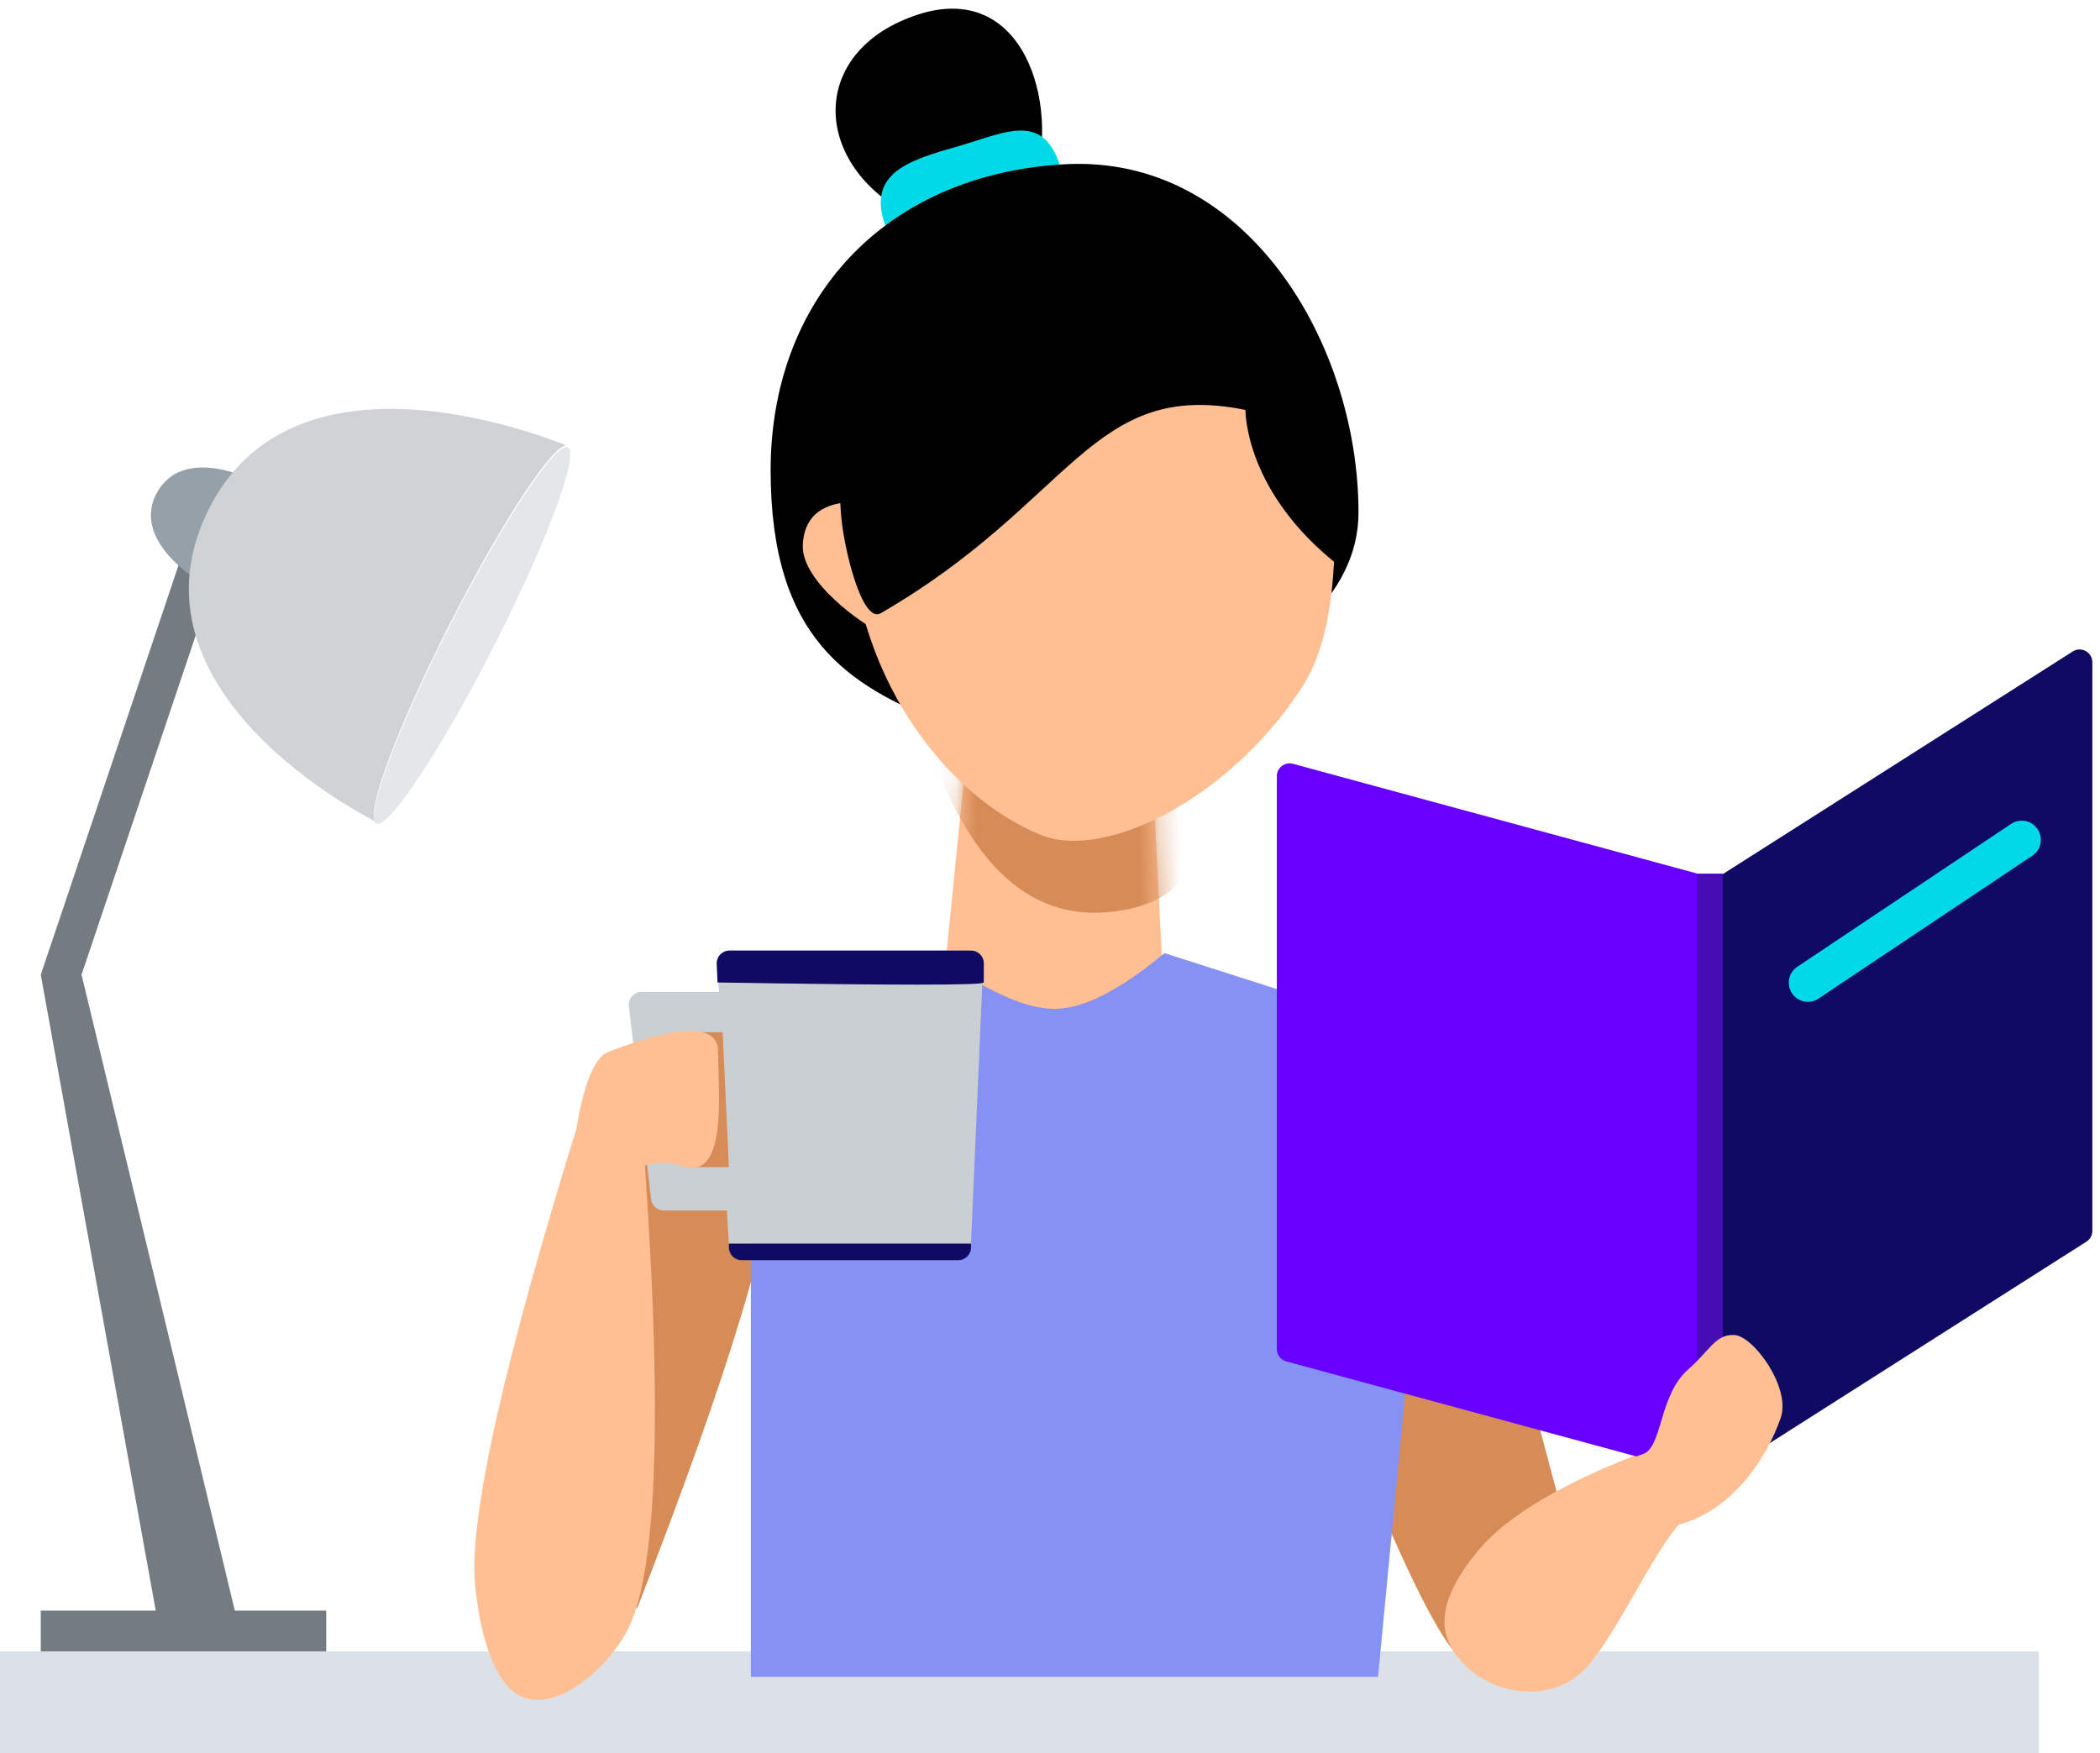 <?xml version="1.0" encoding="UTF-8"?>
<svg width="103px" height="86px" viewBox="0 0 103 86" version="1.1" xmlns="http://www.w3.org/2000/svg" xmlns:xlink="http://www.w3.org/1999/xlink">
    <!-- Generator: Sketch 47.1 (45422) - http://www.bohemiancoding.com/sketch -->
    <title>Group 2</title>
    <desc>Created with Sketch.</desc>
    <defs>
        <path d="M1.25,0 L10,0 L10.625,12.5 C8.24,15.08 6.47,16.37 5.312,16.37 C4.155,16.37 2.385,15.08 0,12.5 L1.25,0 Z" id="path-1"></path>
    </defs>
    <g id="Page-1" stroke="none" stroke-width="1" fill="none" fill-rule="evenodd">
        <g id="texar-copy" transform="translate(-132, -473)">
            <g id="tutorials" transform="translate(64, 444)">
                <g id="Group-2" transform="translate(67, 9)">
                    <rect id="Rectangle-11" x="0" y="0" width="110" height="110"></rect>
                    <rect id="Rectangle-4" fill="#DBE1E6" x="1" y="101" width="100" height="5"></rect>
                    <rect id="Rectangle-17" fill="#757C81" x="3" y="99" width="14" height="2"></rect>
                    <polygon id="Rectangle-17" fill="#757C81" points="10 47 12 47 5 67.81 13 101 9 101 3 67.81"></polygon>
                    <path d="M12.501,47.841 C12.685,47.841 8.582,47.965 8.518,45.172 C8.454,42.379 12.685,42.194 12.501,42.194 C12.318,42.194 12.169,43.458 12.169,45.017 C12.169,46.577 12.318,47.841 12.501,47.841 Z" id="Oval-4" fill="#95A0A8" transform="translate(10.512, 45.018) rotate(32) translate(-10.512, -45.018) "></path>
                    <g id="Group-4" transform="translate(18.544, 48.498) rotate(-5) translate(-18.544, -48.498) translate(6.044, 34.998)">
                        <path d="M18.939,23.137 C19.597,23.137 4.894,23.592 4.665,13.357 C4.436,3.122 19.597,2.442 18.939,2.442 C18.282,2.442 17.749,7.074 17.749,12.789 C17.749,18.504 18.282,23.137 18.939,23.137 Z" id="Oval-4" fill="#D0D3D6" transform="translate(11.812, 12.791) rotate(32) translate(-11.812, -12.791) "></path>
                        <ellipse id="Oval-4" fill="#E4E7EA" transform="translate(17.857, 16.652) rotate(32) translate(-17.857, -16.652) " cx="17.857" cy="16.652" rx="1.19" ry="10.348"></ellipse>
                    </g>
                    <g id="person" transform="translate(23, 19.125)">
                        <g id="neck" transform="translate(24.375, 35.625)">
                            <mask id="mask-2" fill="white">
                                <use xlink:href="#path-1"></use>
                            </mask>
                            <use id="Rectangle-5" fill="#FFBF93" xlink:href="#path-1"></use>
                            <path d="M-1.238,0.535 L10,1.25 C13.192,6.475 12.626,9.376 8.304,9.954 C3.982,10.532 0.801,7.392 -1.238,0.535 Z" id="Rectangle-5" fill="#D78C58" mask="url(#mask-2)"></path>
                        </g>
                        <g id="head" transform="translate(15.625, 0)">
                            <path d="M9.267,13.868 C11.763,13.868 9.992,14.571 12.318,11.033 C14.645,7.495 14.547,1.237 9.106,1.449 C3.665,1.662 2.166,6.677 5.651,10.4 C9.136,14.123 6.771,13.868 9.267,13.868 Z" id="Path" fill="#000000" transform="translate(8.769, 7.684) rotate(-16) translate(-8.769, -7.684) "></path>
                            <path d="M10.168,13.601 C12.664,13.601 14.524,14.166 14.688,10.768 C14.851,7.369 12.664,7.934 10.168,7.934 C7.673,7.934 5.423,7.924 5.649,10.768 C5.875,13.611 7.673,13.601 10.168,13.601 Z" id="Path" fill="#00DAE7" transform="translate(10.165, 10.768) rotate(-16) translate(-10.165, -10.768) "></path>
                            <path d="M8.568,36.32 C13.123,38.151 29.006,34.311 29.006,26.017 C29.006,17.724 23.504,8.43 14.589,8.932 C5.674,9.435 0.173,15.64 0.173,23.934 C0.173,32.227 4.013,34.488 8.568,36.32 Z" id="Oval" fill="#000000"></path>
                            <path d="M13.443,41.835 C16.553,43.086 22.631,40.09 26.199,34.643 C27.857,32.112 27.851,28.386 27.851,25.783 C27.851,17.58 25.288,10.938 18.113,10.938 C10.937,10.938 4.017,17.49 4.017,25.783 C4.017,34.077 8.888,40.003 13.443,41.835 Z" id="Oval" fill="#FFBF93"></path>
                            <path d="M5.434,31.825 C6.073,32.082 5.825,28.777 5.825,27.614 C5.825,26.451 5.304,25.5 4.298,25.5 C3.292,25.5 1.825,25.791 1.751,27.614 C1.678,29.438 4.795,31.568 5.434,31.825 Z" id="Oval" fill="#FFBF93"></path>
                            <path d="M23.461,20.983 C23.471,20.983 23.367,25.026 28.171,28.72 C28.171,26.09 28.763,23.566 28.171,20.983 C26.897,15.42 23.153,10.404 17.437,9.24 C9.069,7.535 2.968,16.604 3.617,26.017 C3.733,27.702 4.649,31.488 5.573,30.954 C15.013,25.496 15.87,19.436 23.461,20.983 Z" id="Oval" fill="#000000"></path>
                        </g>
                        <g id="body" transform="translate(0, 32.5)">
                            <path d="M38.621,23.656 L49.206,22.289 L55.912,47.392 C53.475,50.745 51.355,51.5 49.554,49.657 C47.753,47.814 44.109,39.147 38.621,23.656 Z" id="Rectangle-10" fill="#D78C58"></path>
                            <path d="M58.961,39.467 C61.544,40.938 62.278,41.932 61.162,42.449 C59.487,43.224 57.181,49.21 55.349,50.592 C53.518,51.974 51.015,51.287 49.763,49.965 C48.51,48.644 48.355,47.023 50.5,44.431 C51.93,42.702 54.75,41.048 58.961,39.467 Z" id="Rectangle-10" fill="#FFBF93"></path>
                            <path d="M8.241,18.834 L11.179,18.421 C14.253,32.332 15.178,40.769 13.955,43.73 C12.996,46.052 10.973,47.915 9.375,47.497 C7.915,47.114 6.857,44.658 6.315,42.348 C5.558,39.121 6.2,31.283 8.241,18.834 Z" id="Rectangle-9" fill="#D78C58" transform="translate(10.242, 32.988) rotate(192) translate(-10.242, -32.988) "></path>
                            <path d="M16.08,17.856 C18.957,16.532 21.532,16.16 24.286,15.651 C26.159,16.635 27.958,17.889 29.81,17.856 C31.186,17.832 32.954,16.921 35.113,15.126 L48.575,19.429 L45.589,50.625 L14.828,50.625 L14.828,29.084 L14.828,24.897 C13.744,21.086 14.162,18.739 16.08,17.856 Z" id="Rectangle-6" fill="#8592F3"></path>
                            <path d="M4.491,23.209 L7.429,22.796 C10.503,36.707 11.428,45.144 10.205,48.105 C9.246,50.427 7.223,52.29 5.625,51.872 C4.165,51.489 3.107,49.033 2.565,46.723 C1.808,43.496 2.45,35.658 4.491,23.209 Z" id="Rectangle-9" fill="#FFBF93" transform="translate(6.492, 37.363) rotate(8) translate(-6.492, -37.363) "></path>
                            <g id="Group" transform="translate(8.75, 15)">
                                <path d="M5.045,2.77555756e-16 L16.847,2.77555756e-16 L16.847,2.22044605e-16 C17.192,1.58636441e-16 17.472,0.28 17.472,0.625 C17.472,0.634 17.472,0.643 17.472,0.652 L16.875,14.375 L5,14.375 L4.902,12.749 L1.806,12.749 L1.806,12.749 C1.489,12.749 1.222,12.511 1.186,12.196 L0.094,2.726 L0.094,2.726 C0.055,2.383 0.301,2.073 0.643,2.034 C0.667,2.031 0.691,2.03 0.715,2.03 L4.518,2.03 L4.422,0.669 L4.422,0.669 C4.398,0.324 4.657,0.026 5.002,0.002 C5.016,0.001 5.031,5.83754871e-16 5.045,5.55111512e-16 L5.045,2.77555756e-16 Z M2.586,4.004 C2.557,4.004 2.529,4.005 2.5,4.009 C2.158,4.057 1.919,4.372 1.967,4.714 L1.967,4.714 L2.71,10.086 C2.753,10.395 3.017,10.625 3.329,10.625 L5,10.625 L4.697,4.004 L2.586,4.004 Z" id="Combined-Shape" fill="#CACFD3"></path>
                                <path d="M16.875,14.375 L5,14.375 L5,14.562 L5,14.562 C5,14.907 5.28,15.187 5.625,15.187 L16.25,15.187 L16.25,15.187 C16.595,15.187 16.875,14.907 16.875,14.562 L16.875,14.375 Z" id="Rectangle-7" fill="#0F0A62"></path>
                                <path d="M5.028,0 L16.878,0 L16.878,-6.64331975e-05 C17.223,-6.64331975e-05 17.502,0.278 17.504,0.622 C17.506,1.145 17.505,1.459 17.5,1.565 C17.494,1.707 13.141,1.707 4.443,1.565 L4.403,0.652 L4.403,0.652 C4.388,0.307 4.656,0.016 5.001,0.001 C5.01,0 5.019,1.12689263e-16 5.028,1.11022302e-16 Z" id="Rectangle-7" fill="#0F0A62"></path>
                            </g>
                            <path d="M11.343,25.545 C13.727,26.436 13.222,22.037 13.222,19.966 C13.222,17.895 9.016,19.527 7.839,19.966 C6.661,20.404 6.062,24.212 6.062,26.284 C6.062,28.355 8.958,24.655 11.343,25.545 Z" id="Oval-2" fill="#FFBF93"></path>
                            <g id="book" transform="translate(40.625, 0)">
                                <path d="M0.789,5.839 L20.625,11.225 L21.875,11.225 L21.875,40.625 L20.625,40.625 L0.461,35.15 L0.461,35.15 C0.189,35.076 1.36681571e-15,34.829 1.33226763e-15,34.547 L0,6.442 L-1.11022302e-16,6.442 C-1.53294412e-16,6.097 0.28,5.817 0.625,5.817 C0.68,5.817 0.735,5.825 0.789,5.839 Z" id="Rectangle-2" fill="#6700FF"></path>
                                <polygon id="Rectangle-2" fill="#460DB2" points="20.625 11.25 21.875 11.25 21.875 40.625 20.625 40.625"></polygon>
                                <path d="M39.04,0.328 L21.875,11.249 L21.875,40.625 L39.71,29.278 L39.71,29.278 C39.891,29.163 40,28.964 40,28.75 L40,0.856 L40,0.856 C40,0.51 39.72,0.231 39.375,0.231 C39.256,0.231 39.14,0.264 39.04,0.328 Z" id="Rectangle-2" fill="#0F0A62"></path>
                                <path d="M26.048,16.575 L36.535,9.567" id="Path-2" stroke="#00DAE7" stroke-width="1.875" stroke-linecap="round"></path>
                            </g>
                            <path d="M63.074,33.858 C64.003,33.913 65.856,36.435 65.337,37.929 C64.647,39.916 63.074,42.195 60.817,43.007 C58.777,43.74 58.078,42.557 57.636,41.363 C57.387,40.691 57.887,39.879 58.513,39.722 C59.576,39.455 59.308,36.848 60.817,35.531 C61.859,34.622 62.144,33.802 63.074,33.858 Z" id="Rectangle-10" fill="#FFBF93"></path>
                        </g>
                    </g>
                </g>
            </g>
        </g>
    </g>
</svg>
